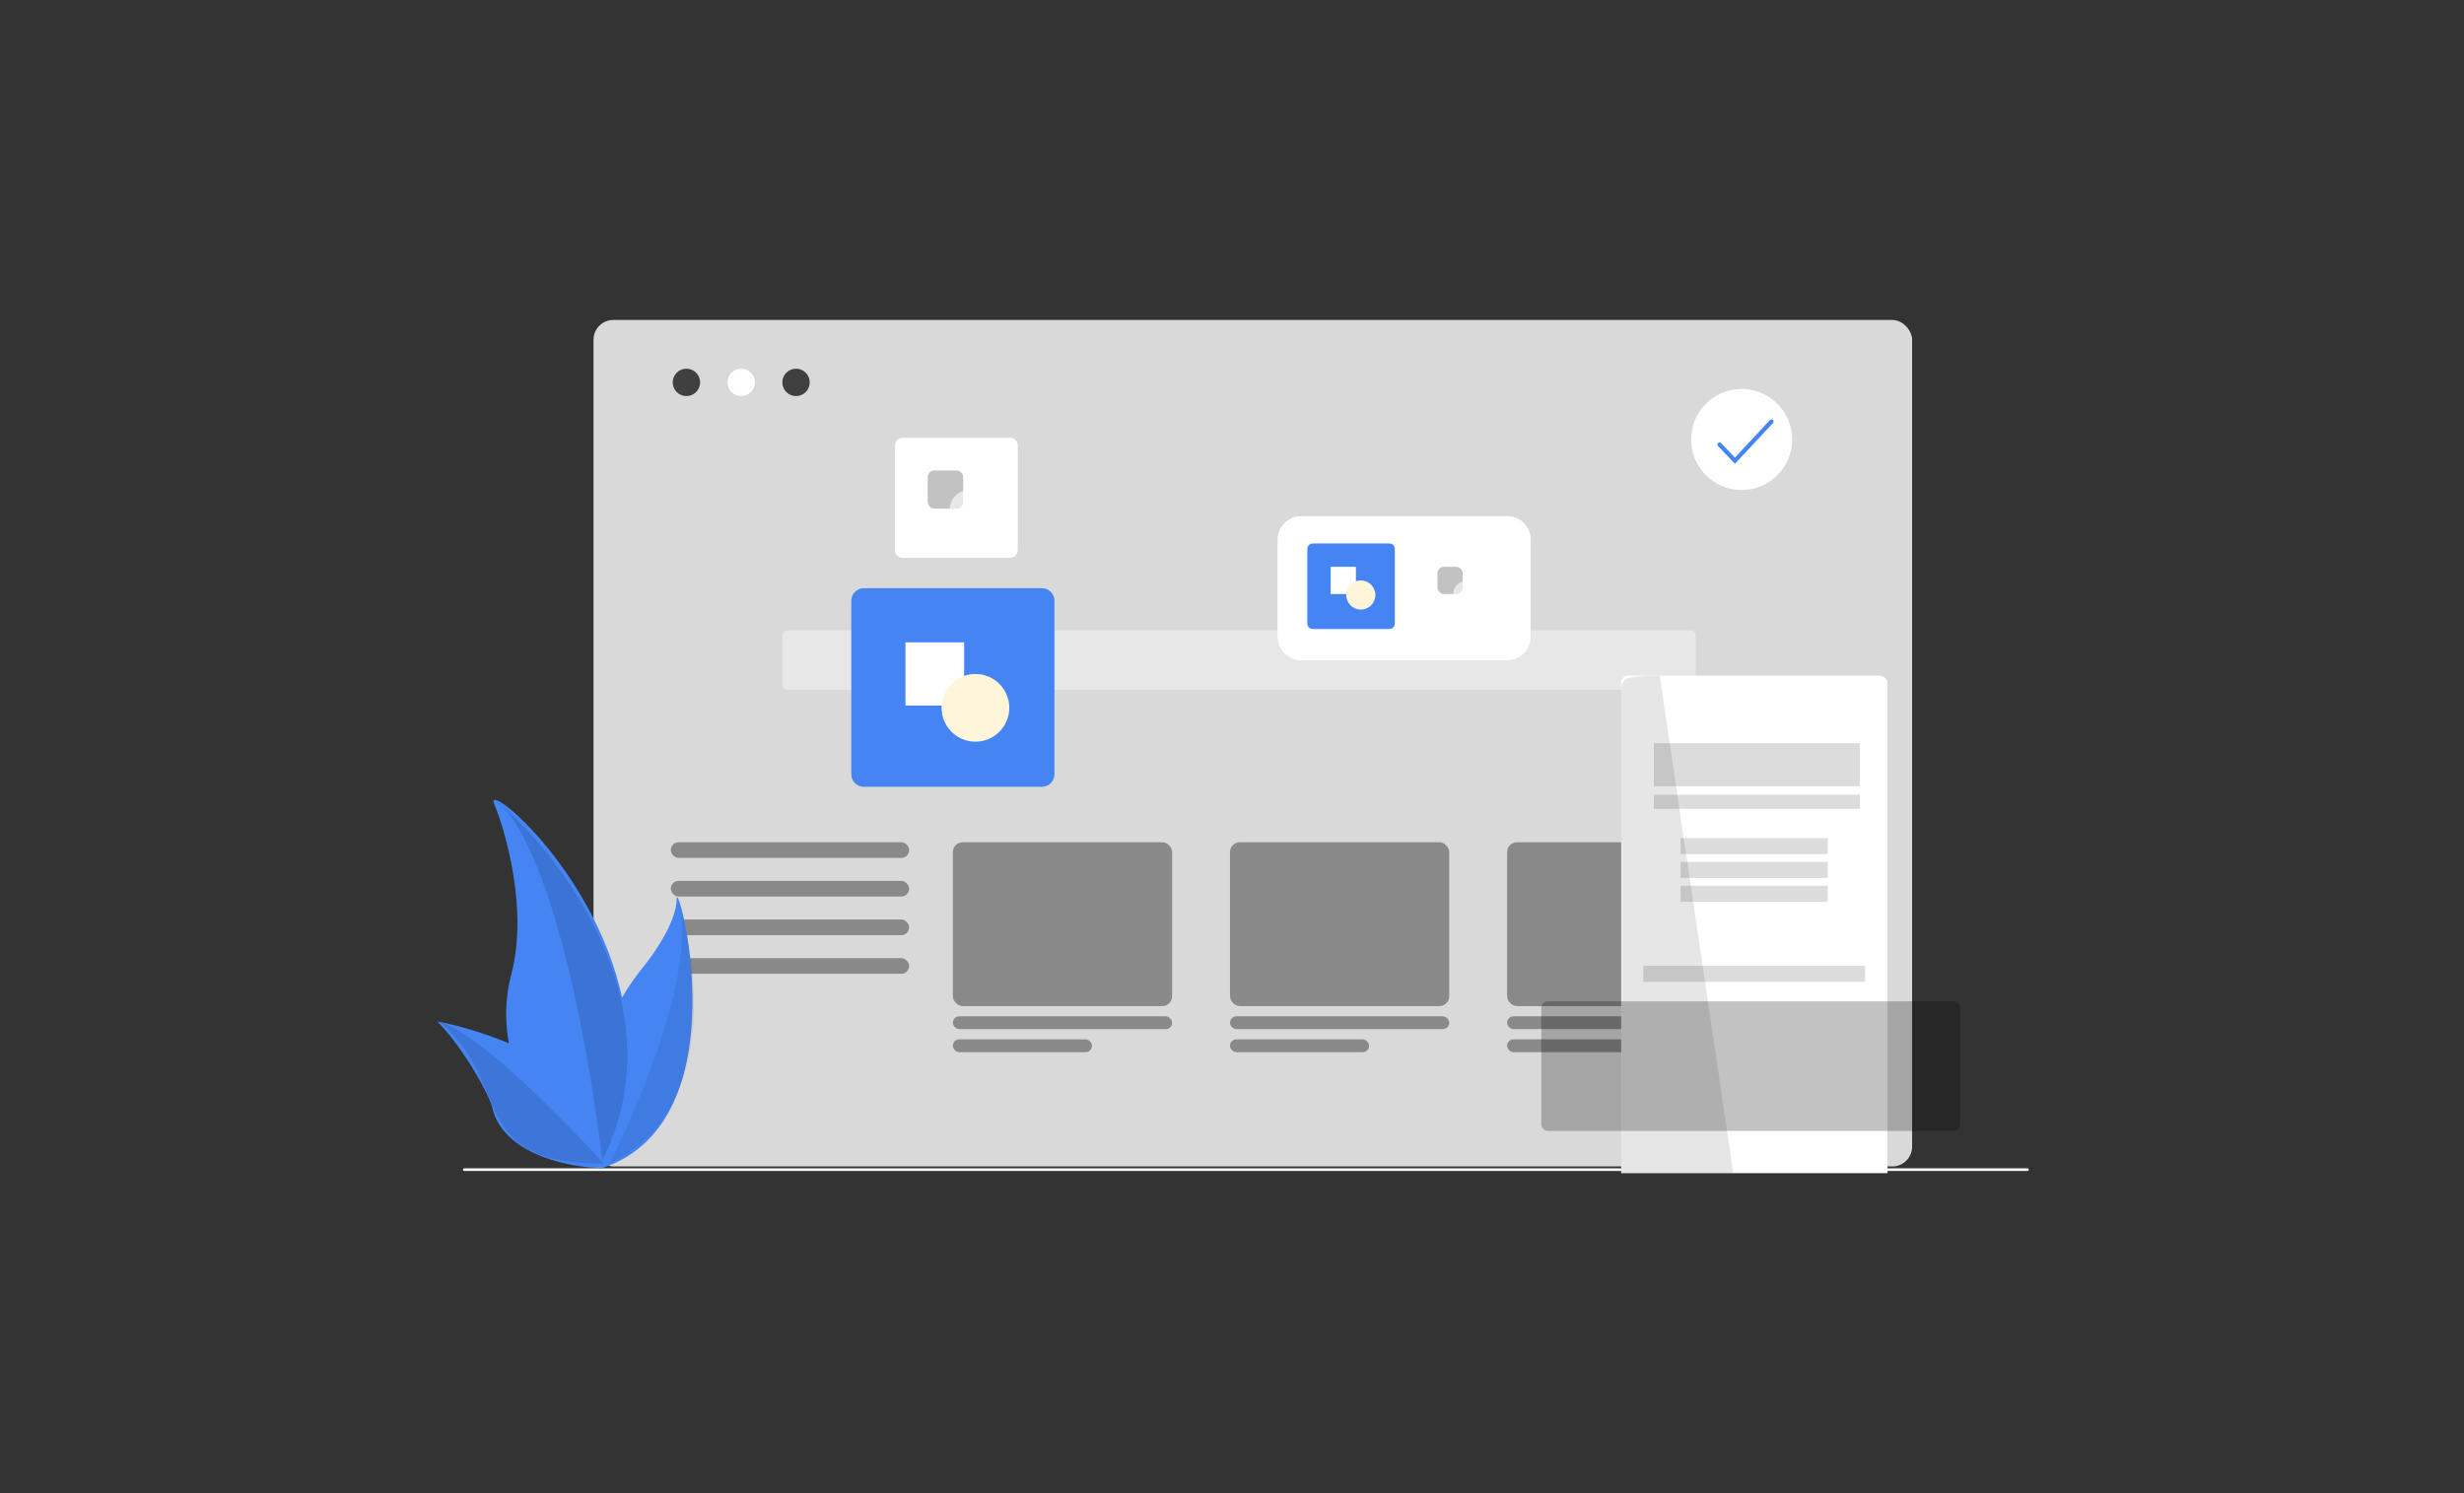 <svg class="illustration" width="1155" height="700" viewBox="0 0 1155 700" fill="none" xmlns="http://www.w3.org/2000/svg">
<rect x="0" y="0" width="1155" height="700" fill="#333333" stroke="none"/>
<rect x="278.216" y="150" width="618.091" height="396.834" rx="9.282" fill="#D9D9D9"/>
<rect x="446.658" y="394.852" width="102.777" height="76.807" rx="4.62" fill="black" fill-opacity="0.37"/>
<rect x="446.657" y="476.459" width="102.777" height="6.001" rx="3" fill="black" fill-opacity="0.37"/>
<rect x="446.657" y="487.26" width="65.203" height="6.001" rx="3" fill="black" fill-opacity="0.37"/>
<rect x="576.559" y="394.852" width="102.777" height="76.807" rx="4.62" fill="black" fill-opacity="0.37"/>
<rect x="576.558" y="476.459" width="102.777" height="6.001" rx="3" fill="black" fill-opacity="0.37"/>
<rect x="576.558" y="487.26" width="65.203" height="6.001" rx="3" fill="black" fill-opacity="0.37"/>
<rect x="706.456" y="394.852" width="102.777" height="76.807" rx="4.62" fill="black" fill-opacity="0.37"/>
<rect x="706.455" y="476.459" width="102.777" height="6.001" rx="3" fill="black" fill-opacity="0.37"/>
<rect x="706.455" y="487.26" width="65.203" height="6.001" rx="3" fill="black" fill-opacity="0.37"/>
<rect x="314.438" y="394.852" width="111.717" height="7.347" rx="3.673" fill="black" fill-opacity="0.37"/>
<rect x="314.438" y="412.963" width="111.717" height="7.347" rx="3.673" fill="black" fill-opacity="0.37"/>
<rect x="314.433" y="431.074" width="111.717" height="7.347" rx="3.673" fill="black" fill-opacity="0.37"/>
<rect x="314.438" y="449.185" width="111.717" height="7.347" rx="3.673" fill="black" fill-opacity="0.37"/>
<rect x="366.84" y="295.512" width="427.991" height="27.902" rx="1.989" fill="white" fill-opacity="0.37"/>
<circle cx="321.753" cy="179.263" r="6.424" fill="#404040"/>
<circle cx="347.449" cy="179.263" r="6.424" fill="white"/>
<circle cx="373.141" cy="179.263" r="6.424" fill="#404040"/>
<path d="M598.977 252.968C598.977 246.929 603.873 242.033 609.912 242.033H706.501C712.54 242.033 717.435 246.929 717.435 252.968V298.528C717.435 304.567 712.54 309.463 706.501 309.463H609.912C603.873 309.463 598.977 304.567 598.977 298.528V252.968Z" fill="white"/>
<path fill-rule="evenodd" clip-rule="evenodd" d="M419.535 208.789C419.535 206.821 421.131 205.226 423.099 205.226H473.512C475.481 205.226 477.076 206.821 477.076 208.789V257.924C477.076 259.892 475.481 261.488 473.512 261.488H423.099C421.131 261.488 419.535 259.892 419.535 257.924V208.789ZM759.932 320.077C759.932 318.241 761.42 316.753 763.256 316.753H881.075C883.115 316.753 884.768 318.406 884.768 320.446V547.709L950.375 547.709C950.717 547.709 950.994 547.986 950.994 548.328C950.994 548.67 950.717 548.947 950.375 548.947L884.768 548.947V550H759.932V548.947L217.585 548.947C217.243 548.947 216.966 548.67 216.966 548.328C216.966 547.986 217.243 547.709 217.585 547.709L759.932 547.709V320.077ZM665.401 254.79C663.999 254.79 662.862 255.927 662.862 257.33V292.344C662.862 293.747 663.999 294.884 665.401 294.884H701.327C702.73 294.884 703.867 293.747 703.867 292.344V257.33C703.867 255.927 702.73 254.79 701.327 254.79H665.401ZM609.912 244.186H706.501C711.351 244.186 715.283 248.118 715.283 252.968V298.528C715.283 303.378 711.351 307.31 706.501 307.31H609.912C605.062 307.31 601.13 303.378 601.13 298.528V252.968C601.13 248.118 605.062 244.186 609.912 244.186ZM598.977 252.968C598.977 246.929 603.873 242.033 609.912 242.033H706.501C712.54 242.033 717.435 246.929 717.435 252.968V298.528C717.435 304.567 712.54 309.463 706.501 309.463H609.912C603.873 309.463 598.977 304.567 598.977 298.528V252.968Z" fill="#ffffff"/>
<rect x="775.253" y="372.589" width="96.578" height="6.639" fill="black" fill-opacity="0.14"/>
<rect x="787.758" y="404.094" width="68.989" height="7.494" fill="black" fill-opacity="0.14"/>
<rect x="787.758" y="415.271" width="68.989" height="7.494" fill="black" fill-opacity="0.14"/>
<rect x="770.257" y="452.785" width="103.992" height="7.494" fill="black" fill-opacity="0.14"/>
<rect x="722.489" y="469.423" width="196.347" height="60.776" rx="3.052" fill="black" fill-opacity="0.24"/>
<path d="M759.93 323.114C759.93 323.114 759.991 318.665 763.11 317.945C768.279 316.753 777.998 316.753 777.998 316.753L812.493 550H759.93V323.114Z" fill="black" fill-opacity="0.1"/>
<path d="M840.078 206.044C840.078 219.128 829.471 229.735 816.386 229.735C803.302 229.735 792.695 219.128 792.695 206.044C792.695 192.959 803.302 182.352 816.386 182.352C829.471 182.352 840.078 192.959 840.078 206.044Z" fill="white"/>
<path fill-rule="evenodd" clip-rule="evenodd" d="M831.069 196.874C831.473 197.251 831.495 197.884 831.118 198.287L813.984 216.651L813.262 217.426L812.53 216.66L805.31 209.104C804.929 208.704 804.943 208.071 805.343 207.69C805.742 207.308 806.375 207.323 806.756 207.722L813.245 214.513L829.656 196.923C830.033 196.519 830.665 196.497 831.069 196.874ZM615.356 254.789C613.954 254.789 612.817 255.926 612.817 257.328V292.343C612.817 293.746 613.954 294.882 615.356 294.882H651.282C652.684 294.882 653.821 293.746 653.821 292.343V257.328C653.821 255.926 652.684 254.789 651.282 254.789H615.356ZM404.937 275.748C401.68 275.748 399.039 278.389 399.039 281.646V362.97C399.039 366.227 401.68 368.868 404.937 368.868H488.377C491.634 368.868 494.275 366.227 494.275 362.97V281.646C494.275 278.389 491.634 275.748 488.377 275.748H404.937ZM230.986 520.171C236.907 542.538 270.541 547.801 282.508 547.503L282.513 547.515L282.551 547.502C282.632 547.5 282.711 547.498 282.79 547.495C282.846 547.493 282.902 547.491 282.957 547.489L282.998 547.351C348.323 524.953 317.16 408.955 317.16 421.584C317.16 431.712 306.944 446.681 301.835 452.9C297.844 457.786 294.454 462.724 291.591 467.653C278.41 407.186 226.868 365.433 231.652 376.914C236.983 389.707 247.677 426.534 239.647 456.87C236.685 468.062 236.636 478.983 238.547 489.121C226.232 483.953 213.889 480.553 205 478.86C217.26 491.12 230.319 514.84 230.986 520.171Z" fill="#4485f3"/>
<rect x="424.43" y="301.147" width="27.513" height="29.629" fill="white"/>
<circle cx="457.232" cy="331.834" r="15.873" fill="#FFF5DB"/>
<rect x="434.88" y="220.57" width="16.623" height="17.902" rx="3.052" fill="black" fill-opacity="0.24"/>
<circle cx="454.696" cy="239.111" r="9.59" fill="white" fill-opacity="0.6"/>
<rect x="623.744" y="265.725" width="11.846" height="12.757" fill="white"/>
<circle cx="637.87" cy="278.937" r="6.834" fill="#FFF5DB"/>
<rect x="673.796" y="265.725" width="11.846" height="12.757" rx="3.052" fill="black" fill-opacity="0.24"/>
<circle cx="687.917" cy="278.937" r="6.834" fill="white" fill-opacity="0.6"/>
<path d="M282.292 544.158C277.009 497.486 259.811 399.056 233.035 375.525C232.795 375.32 232.557 375.117 232.319 374.917C232.559 375.114 232.797 375.317 233.035 375.525C264.667 402.639 317.737 473.267 282.292 544.158Z" fill="black" fill-opacity="0.13"/>
<path d="M285.621 545.49C299.836 517.95 326.266 455.006 318.27 423.557C328.042 454.651 335.194 522.569 285.621 545.49Z" fill="black" fill-opacity="0.08"/>
<path d="M282.96 545.49C264.747 525.279 223.792 483.657 205.669 478.86C240.983 507.511 217.662 545.49 282.96 545.49Z" fill="black" fill-opacity="0.11"/>
<rect x="787.758" y="392.917" width="68.989" height="7.494" fill="black" fill-opacity="0.14"/>
<rect x="775.253" y="348.417" width="96.578" height="20.197" fill="black" fill-opacity="0.14"/>
</svg>
